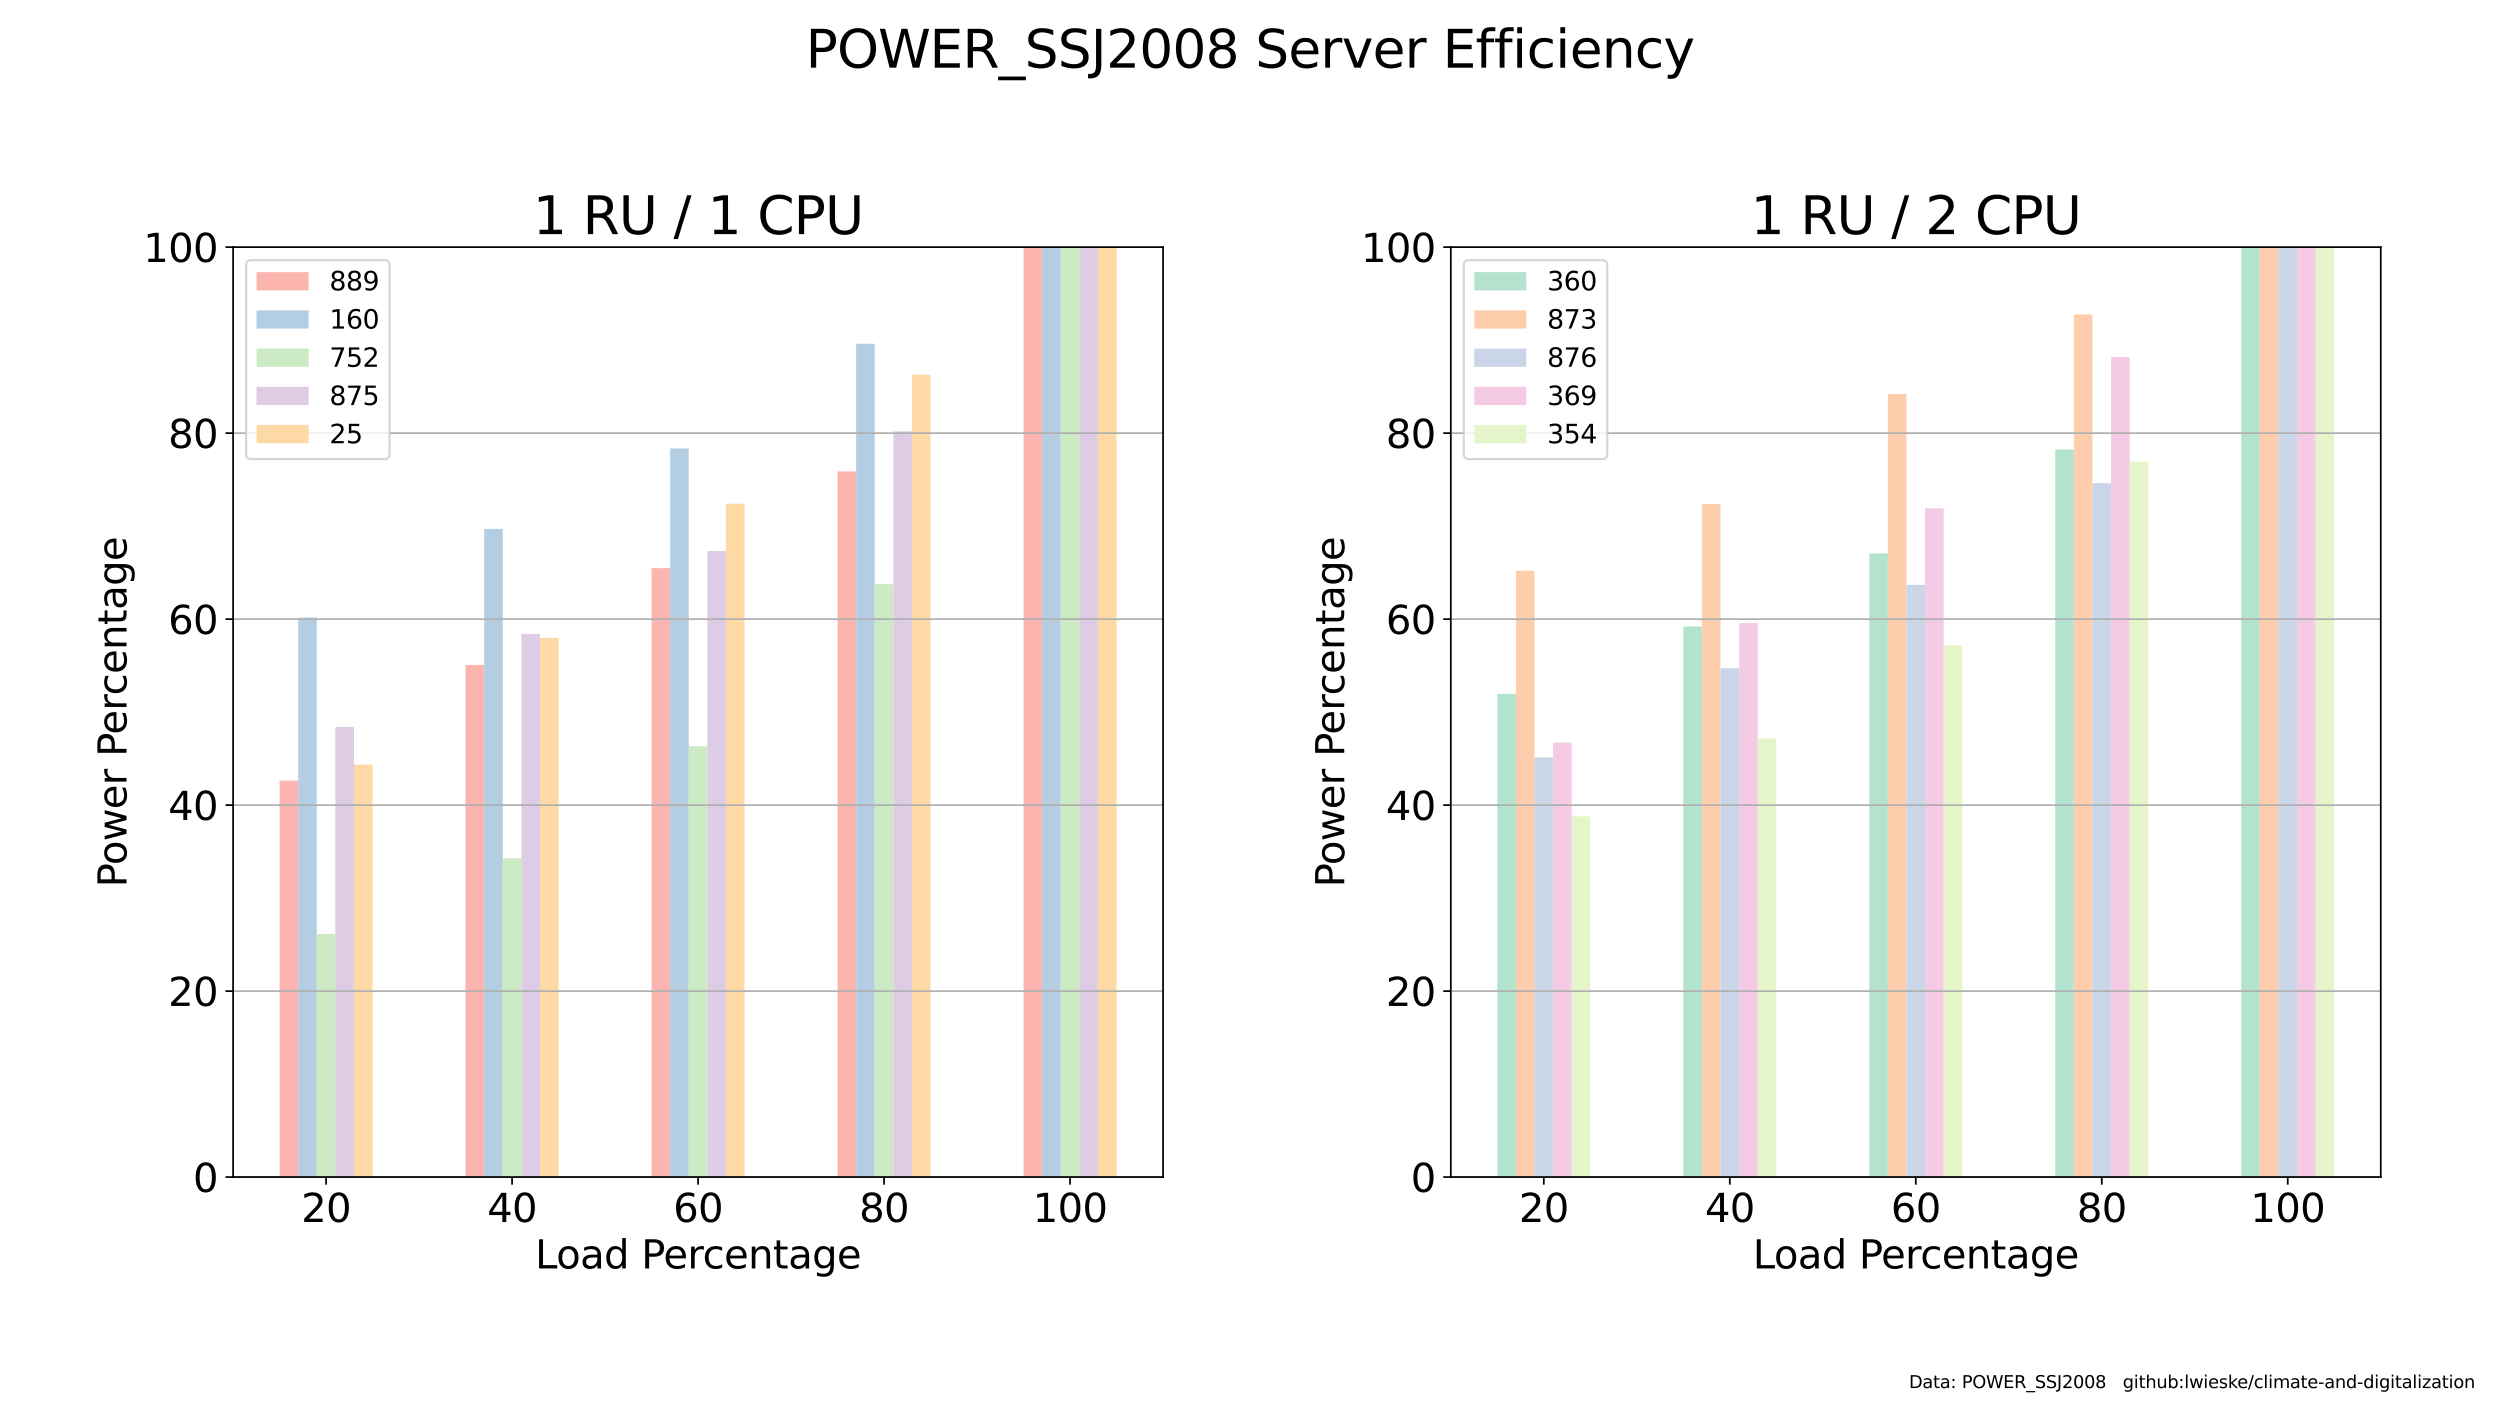 <?xml version="1.0" encoding="utf-8" standalone="no"?>
<!DOCTYPE svg PUBLIC "-//W3C//DTD SVG 1.1//EN"
  "http://www.w3.org/Graphics/SVG/1.1/DTD/svg11.dtd">
<svg xmlns:xlink="http://www.w3.org/1999/xlink" width="1152pt" height="648pt" viewBox="0 0 1152 648" xmlns="http://www.w3.org/2000/svg" version="1.1">
 <defs>
  <style type="text/css">*{stroke-linejoin: round; stroke-linecap: butt}</style>
 </defs>
 <g id="figure_1">
  <g id="patch_1">
   <path d="M 0 648 
L 1152 648 
L 1152 0 
L 0 0 
z
" style="fill: #ffffff"/>
  </g>
  <g id="axes_1">
   <g id="patch_2">
    <path d="M 107.41 542.407 
L 535.931 542.407 
L 535.931 113.886 
L 107.41 113.886 
z
" style="fill: #ffffff"/>
   </g>
   <g id="patch_3">
    <path d="M 128.836 542.407 
L 137.406 542.407 
L 137.406 359.687 
L 128.836 359.687 
z
" clip-path="url(#p9a3fba44d5)" style="fill: #fbb4ae"/>
   </g>
   <g id="patch_4">
    <path d="M 214.54 542.407 
L 223.111 542.407 
L 223.111 306.394 
L 214.54 306.394 
z
" clip-path="url(#p9a3fba44d5)" style="fill: #fbb4ae"/>
   </g>
   <g id="patch_5">
    <path d="M 300.244 542.407 
L 308.815 542.407 
L 308.815 261.802 
L 300.244 261.802 
z
" clip-path="url(#p9a3fba44d5)" style="fill: #fbb4ae"/>
   </g>
   <g id="patch_6">
    <path d="M 385.948 542.407 
L 394.519 542.407 
L 394.519 217.21 
L 385.948 217.21 
z
" clip-path="url(#p9a3fba44d5)" style="fill: #fbb4ae"/>
   </g>
   <g id="patch_7">
    <path d="M 471.653 542.407 
L 480.223 542.407 
L 480.223 113.886 
L 471.653 113.886 
z
" clip-path="url(#p9a3fba44d5)" style="fill: #fbb4ae"/>
   </g>
   <g id="patch_8">
    <path d="M 137.406 542.407 
L 145.977 542.407 
L 145.977 284.552 
L 137.406 284.552 
z
" clip-path="url(#p9a3fba44d5)" style="fill: #b3cde3"/>
   </g>
   <g id="patch_9">
    <path d="M 223.111 542.407 
L 231.681 542.407 
L 231.681 243.741 
L 223.111 243.741 
z
" clip-path="url(#p9a3fba44d5)" style="fill: #b3cde3"/>
   </g>
   <g id="patch_10">
    <path d="M 308.815 542.407 
L 317.385 542.407 
L 317.385 206.639 
L 308.815 206.639 
z
" clip-path="url(#p9a3fba44d5)" style="fill: #b3cde3"/>
   </g>
   <g id="patch_11">
    <path d="M 394.519 542.407 
L 403.089 542.407 
L 403.089 158.408 
L 394.519 158.408 
z
" clip-path="url(#p9a3fba44d5)" style="fill: #b3cde3"/>
   </g>
   <g id="patch_12">
    <path d="M 480.223 542.407 
L 488.793 542.407 
L 488.793 113.886 
L 480.223 113.886 
z
" clip-path="url(#p9a3fba44d5)" style="fill: #b3cde3"/>
   </g>
   <g id="patch_13">
    <path d="M 145.977 542.407 
L 154.547 542.407 
L 154.547 430.362 
L 145.977 430.362 
z
" clip-path="url(#p9a3fba44d5)" style="fill: #ccebc5"/>
   </g>
   <g id="patch_14">
    <path d="M 231.681 542.407 
L 240.251 542.407 
L 240.251 395.471 
L 231.681 395.471 
z
" clip-path="url(#p9a3fba44d5)" style="fill: #ccebc5"/>
   </g>
   <g id="patch_15">
    <path d="M 317.385 542.407 
L 325.955 542.407 
L 325.955 343.872 
L 317.385 343.872 
z
" clip-path="url(#p9a3fba44d5)" style="fill: #ccebc5"/>
   </g>
   <g id="patch_16">
    <path d="M 403.089 542.407 
L 411.66 542.407 
L 411.66 269.176 
L 403.089 269.176 
z
" clip-path="url(#p9a3fba44d5)" style="fill: #ccebc5"/>
   </g>
   <g id="patch_17">
    <path d="M 488.793 542.407 
L 497.364 542.407 
L 497.364 113.886 
L 488.793 113.886 
z
" clip-path="url(#p9a3fba44d5)" style="fill: #ccebc5"/>
   </g>
   <g id="patch_18">
    <path d="M 154.547 542.407 
L 163.118 542.407 
L 163.118 334.935 
L 154.547 334.935 
z
" clip-path="url(#p9a3fba44d5)" style="fill: #decbe4"/>
   </g>
   <g id="patch_19">
    <path d="M 240.251 542.407 
L 248.822 542.407 
L 248.822 292.083 
L 240.251 292.083 
z
" clip-path="url(#p9a3fba44d5)" style="fill: #decbe4"/>
   </g>
   <g id="patch_20">
    <path d="M 325.955 542.407 
L 334.526 542.407 
L 334.526 253.898 
L 325.955 253.898 
z
" clip-path="url(#p9a3fba44d5)" style="fill: #decbe4"/>
   </g>
   <g id="patch_21">
    <path d="M 411.66 542.407 
L 420.23 542.407 
L 420.23 198.742 
L 411.66 198.742 
z
" clip-path="url(#p9a3fba44d5)" style="fill: #decbe4"/>
   </g>
   <g id="patch_22">
    <path d="M 497.364 542.407 
L 505.934 542.407 
L 505.934 113.886 
L 497.364 113.886 
z
" clip-path="url(#p9a3fba44d5)" style="fill: #decbe4"/>
   </g>
   <g id="patch_23">
    <path d="M 163.118 542.407 
L 171.688 542.407 
L 171.688 352.337 
L 163.118 352.337 
z
" clip-path="url(#p9a3fba44d5)" style="fill: #fed9a6"/>
   </g>
   <g id="patch_24">
    <path d="M 248.822 542.407 
L 257.392 542.407 
L 257.392 293.934 
L 248.822 293.934 
z
" clip-path="url(#p9a3fba44d5)" style="fill: #fed9a6"/>
   </g>
   <g id="patch_25">
    <path d="M 334.526 542.407 
L 343.096 542.407 
L 343.096 232.075 
L 334.526 232.075 
z
" clip-path="url(#p9a3fba44d5)" style="fill: #fed9a6"/>
   </g>
   <g id="patch_26">
    <path d="M 420.23 542.407 
L 428.8 542.407 
L 428.8 172.635 
L 420.23 172.635 
z
" clip-path="url(#p9a3fba44d5)" style="fill: #fed9a6"/>
   </g>
   <g id="patch_27">
    <path d="M 505.934 542.407 
L 514.505 542.407 
L 514.505 113.886 
L 505.934 113.886 
z
" clip-path="url(#p9a3fba44d5)" style="fill: #fed9a6"/>
   </g>
   <g id="matplotlib.axis_1">
    <g id="xtick_1">
     <g id="line2d_1">
      <defs>
       <path id="me2c2a03ff7" d="M 0 0 
L 0 3.5 
" style="stroke: #000000; stroke-width: 0.8"/>
      </defs>
      <g>
       <use xlink:href="#me2c2a03ff7" x="150.262" y="542.407" style="stroke: #000000; stroke-width: 0.8"/>
      </g>
     </g>
     <g id="text_1">
      <!-- 20 -->
      <g transform="translate(138.81 563.084) scale(0.18 -0.18)">
       <defs>
        <path id="DejaVuSans-32" d="M 1228 531 
L 3431 531 
L 3431 0 
L 469 0 
L 469 531 
Q 828 903 1448 1529 
Q 2069 2156 2228 2338 
Q 2531 2678 2651 2914 
Q 2772 3150 2772 3378 
Q 2772 3750 2511 3984 
Q 2250 4219 1831 4219 
Q 1534 4219 1204 4116 
Q 875 4013 500 3803 
L 500 4441 
Q 881 4594 1212 4672 
Q 1544 4750 1819 4750 
Q 2544 4750 2975 4387 
Q 3406 4025 3406 3419 
Q 3406 3131 3298 2873 
Q 3191 2616 2906 2266 
Q 2828 2175 2409 1742 
Q 1991 1309 1228 531 
z
" transform="scale(0.016)"/>
        <path id="DejaVuSans-30" d="M 2034 4250 
Q 1547 4250 1301 3770 
Q 1056 3291 1056 2328 
Q 1056 1369 1301 889 
Q 1547 409 2034 409 
Q 2525 409 2770 889 
Q 3016 1369 3016 2328 
Q 3016 3291 2770 3770 
Q 2525 4250 2034 4250 
z
M 2034 4750 
Q 2819 4750 3233 4129 
Q 3647 3509 3647 2328 
Q 3647 1150 3233 529 
Q 2819 -91 2034 -91 
Q 1250 -91 836 529 
Q 422 1150 422 2328 
Q 422 3509 836 4129 
Q 1250 4750 2034 4750 
z
" transform="scale(0.016)"/>
       </defs>
       <use xlink:href="#DejaVuSans-32"/>
       <use xlink:href="#DejaVuSans-30" x="63.623"/>
      </g>
     </g>
    </g>
    <g id="xtick_2">
     <g id="line2d_2">
      <g>
       <use xlink:href="#me2c2a03ff7" x="235.966" y="542.407" style="stroke: #000000; stroke-width: 0.8"/>
      </g>
     </g>
     <g id="text_2">
      <!-- 40 -->
      <g transform="translate(224.514 563.084) scale(0.18 -0.18)">
       <defs>
        <path id="DejaVuSans-34" d="M 2419 4116 
L 825 1625 
L 2419 1625 
L 2419 4116 
z
M 2253 4666 
L 3047 4666 
L 3047 1625 
L 3713 1625 
L 3713 1100 
L 3047 1100 
L 3047 0 
L 2419 0 
L 2419 1100 
L 313 1100 
L 313 1709 
L 2253 4666 
z
" transform="scale(0.016)"/>
       </defs>
       <use xlink:href="#DejaVuSans-34"/>
       <use xlink:href="#DejaVuSans-30" x="63.623"/>
      </g>
     </g>
    </g>
    <g id="xtick_3">
     <g id="line2d_3">
      <g>
       <use xlink:href="#me2c2a03ff7" x="321.67" y="542.407" style="stroke: #000000; stroke-width: 0.8"/>
      </g>
     </g>
     <g id="text_3">
      <!-- 60 -->
      <g transform="translate(310.218 563.084) scale(0.18 -0.18)">
       <defs>
        <path id="DejaVuSans-36" d="M 2113 2584 
Q 1688 2584 1439 2293 
Q 1191 2003 1191 1497 
Q 1191 994 1439 701 
Q 1688 409 2113 409 
Q 2538 409 2786 701 
Q 3034 994 3034 1497 
Q 3034 2003 2786 2293 
Q 2538 2584 2113 2584 
z
M 3366 4563 
L 3366 3988 
Q 3128 4100 2886 4159 
Q 2644 4219 2406 4219 
Q 1781 4219 1451 3797 
Q 1122 3375 1075 2522 
Q 1259 2794 1537 2939 
Q 1816 3084 2150 3084 
Q 2853 3084 3261 2657 
Q 3669 2231 3669 1497 
Q 3669 778 3244 343 
Q 2819 -91 2113 -91 
Q 1303 -91 875 529 
Q 447 1150 447 2328 
Q 447 3434 972 4092 
Q 1497 4750 2381 4750 
Q 2619 4750 2861 4703 
Q 3103 4656 3366 4563 
z
" transform="scale(0.016)"/>
       </defs>
       <use xlink:href="#DejaVuSans-36"/>
       <use xlink:href="#DejaVuSans-30" x="63.623"/>
      </g>
     </g>
    </g>
    <g id="xtick_4">
     <g id="line2d_4">
      <g>
       <use xlink:href="#me2c2a03ff7" x="407.374" y="542.407" style="stroke: #000000; stroke-width: 0.8"/>
      </g>
     </g>
     <g id="text_4">
      <!-- 80 -->
      <g transform="translate(395.922 563.084) scale(0.18 -0.18)">
       <defs>
        <path id="DejaVuSans-38" d="M 2034 2216 
Q 1584 2216 1326 1975 
Q 1069 1734 1069 1313 
Q 1069 891 1326 650 
Q 1584 409 2034 409 
Q 2484 409 2743 651 
Q 3003 894 3003 1313 
Q 3003 1734 2745 1975 
Q 2488 2216 2034 2216 
z
M 1403 2484 
Q 997 2584 770 2862 
Q 544 3141 544 3541 
Q 544 4100 942 4425 
Q 1341 4750 2034 4750 
Q 2731 4750 3128 4425 
Q 3525 4100 3525 3541 
Q 3525 3141 3298 2862 
Q 3072 2584 2669 2484 
Q 3125 2378 3379 2068 
Q 3634 1759 3634 1313 
Q 3634 634 3220 271 
Q 2806 -91 2034 -91 
Q 1263 -91 848 271 
Q 434 634 434 1313 
Q 434 1759 690 2068 
Q 947 2378 1403 2484 
z
M 1172 3481 
Q 1172 3119 1398 2916 
Q 1625 2713 2034 2713 
Q 2441 2713 2670 2916 
Q 2900 3119 2900 3481 
Q 2900 3844 2670 4047 
Q 2441 4250 2034 4250 
Q 1625 4250 1398 4047 
Q 1172 3844 1172 3481 
z
" transform="scale(0.016)"/>
       </defs>
       <use xlink:href="#DejaVuSans-38"/>
       <use xlink:href="#DejaVuSans-30" x="63.623"/>
      </g>
     </g>
    </g>
    <g id="xtick_5">
     <g id="line2d_5">
      <g>
       <use xlink:href="#me2c2a03ff7" x="493.079" y="542.407" style="stroke: #000000; stroke-width: 0.8"/>
      </g>
     </g>
     <g id="text_5">
      <!-- 100 -->
      <g transform="translate(475.9 563.084) scale(0.18 -0.18)">
       <defs>
        <path id="DejaVuSans-31" d="M 794 531 
L 1825 531 
L 1825 4091 
L 703 3866 
L 703 4441 
L 1819 4666 
L 2450 4666 
L 2450 531 
L 3481 531 
L 3481 0 
L 794 0 
L 794 531 
z
" transform="scale(0.016)"/>
       </defs>
       <use xlink:href="#DejaVuSans-31"/>
       <use xlink:href="#DejaVuSans-30" x="63.623"/>
       <use xlink:href="#DejaVuSans-30" x="127.246"/>
      </g>
     </g>
    </g>
    <g id="text_6">
     <!-- Load Percentage -->
     <g transform="translate(246.596 584.504) scale(0.18 -0.18)">
      <defs>
       <path id="DejaVuSans-4c" d="M 628 4666 
L 1259 4666 
L 1259 531 
L 3531 531 
L 3531 0 
L 628 0 
L 628 4666 
z
" transform="scale(0.016)"/>
       <path id="DejaVuSans-6f" d="M 1959 3097 
Q 1497 3097 1228 2736 
Q 959 2375 959 1747 
Q 959 1119 1226 758 
Q 1494 397 1959 397 
Q 2419 397 2687 759 
Q 2956 1122 2956 1747 
Q 2956 2369 2687 2733 
Q 2419 3097 1959 3097 
z
M 1959 3584 
Q 2709 3584 3137 3096 
Q 3566 2609 3566 1747 
Q 3566 888 3137 398 
Q 2709 -91 1959 -91 
Q 1206 -91 779 398 
Q 353 888 353 1747 
Q 353 2609 779 3096 
Q 1206 3584 1959 3584 
z
" transform="scale(0.016)"/>
       <path id="DejaVuSans-61" d="M 2194 1759 
Q 1497 1759 1228 1600 
Q 959 1441 959 1056 
Q 959 750 1161 570 
Q 1363 391 1709 391 
Q 2188 391 2477 730 
Q 2766 1069 2766 1631 
L 2766 1759 
L 2194 1759 
z
M 3341 1997 
L 3341 0 
L 2766 0 
L 2766 531 
Q 2569 213 2275 61 
Q 1981 -91 1556 -91 
Q 1019 -91 701 211 
Q 384 513 384 1019 
Q 384 1609 779 1909 
Q 1175 2209 1959 2209 
L 2766 2209 
L 2766 2266 
Q 2766 2663 2505 2880 
Q 2244 3097 1772 3097 
Q 1472 3097 1187 3025 
Q 903 2953 641 2809 
L 641 3341 
Q 956 3463 1253 3523 
Q 1550 3584 1831 3584 
Q 2591 3584 2966 3190 
Q 3341 2797 3341 1997 
z
" transform="scale(0.016)"/>
       <path id="DejaVuSans-64" d="M 2906 2969 
L 2906 4863 
L 3481 4863 
L 3481 0 
L 2906 0 
L 2906 525 
Q 2725 213 2448 61 
Q 2172 -91 1784 -91 
Q 1150 -91 751 415 
Q 353 922 353 1747 
Q 353 2572 751 3078 
Q 1150 3584 1784 3584 
Q 2172 3584 2448 3432 
Q 2725 3281 2906 2969 
z
M 947 1747 
Q 947 1113 1208 752 
Q 1469 391 1925 391 
Q 2381 391 2643 752 
Q 2906 1113 2906 1747 
Q 2906 2381 2643 2742 
Q 2381 3103 1925 3103 
Q 1469 3103 1208 2742 
Q 947 2381 947 1747 
z
" transform="scale(0.016)"/>
       <path id="DejaVuSans-20" transform="scale(0.016)"/>
       <path id="DejaVuSans-50" d="M 1259 4147 
L 1259 2394 
L 2053 2394 
Q 2494 2394 2734 2622 
Q 2975 2850 2975 3272 
Q 2975 3691 2734 3919 
Q 2494 4147 2053 4147 
L 1259 4147 
z
M 628 4666 
L 2053 4666 
Q 2838 4666 3239 4311 
Q 3641 3956 3641 3272 
Q 3641 2581 3239 2228 
Q 2838 1875 2053 1875 
L 1259 1875 
L 1259 0 
L 628 0 
L 628 4666 
z
" transform="scale(0.016)"/>
       <path id="DejaVuSans-65" d="M 3597 1894 
L 3597 1613 
L 953 1613 
Q 991 1019 1311 708 
Q 1631 397 2203 397 
Q 2534 397 2845 478 
Q 3156 559 3463 722 
L 3463 178 
Q 3153 47 2828 -22 
Q 2503 -91 2169 -91 
Q 1331 -91 842 396 
Q 353 884 353 1716 
Q 353 2575 817 3079 
Q 1281 3584 2069 3584 
Q 2775 3584 3186 3129 
Q 3597 2675 3597 1894 
z
M 3022 2063 
Q 3016 2534 2758 2815 
Q 2500 3097 2075 3097 
Q 1594 3097 1305 2825 
Q 1016 2553 972 2059 
L 3022 2063 
z
" transform="scale(0.016)"/>
       <path id="DejaVuSans-72" d="M 2631 2963 
Q 2534 3019 2420 3045 
Q 2306 3072 2169 3072 
Q 1681 3072 1420 2755 
Q 1159 2438 1159 1844 
L 1159 0 
L 581 0 
L 581 3500 
L 1159 3500 
L 1159 2956 
Q 1341 3275 1631 3429 
Q 1922 3584 2338 3584 
Q 2397 3584 2469 3576 
Q 2541 3569 2628 3553 
L 2631 2963 
z
" transform="scale(0.016)"/>
       <path id="DejaVuSans-63" d="M 3122 3366 
L 3122 2828 
Q 2878 2963 2633 3030 
Q 2388 3097 2138 3097 
Q 1578 3097 1268 2742 
Q 959 2388 959 1747 
Q 959 1106 1268 751 
Q 1578 397 2138 397 
Q 2388 397 2633 464 
Q 2878 531 3122 666 
L 3122 134 
Q 2881 22 2623 -34 
Q 2366 -91 2075 -91 
Q 1284 -91 818 406 
Q 353 903 353 1747 
Q 353 2603 823 3093 
Q 1294 3584 2113 3584 
Q 2378 3584 2631 3529 
Q 2884 3475 3122 3366 
z
" transform="scale(0.016)"/>
       <path id="DejaVuSans-6e" d="M 3513 2113 
L 3513 0 
L 2938 0 
L 2938 2094 
Q 2938 2591 2744 2837 
Q 2550 3084 2163 3084 
Q 1697 3084 1428 2787 
Q 1159 2491 1159 1978 
L 1159 0 
L 581 0 
L 581 3500 
L 1159 3500 
L 1159 2956 
Q 1366 3272 1645 3428 
Q 1925 3584 2291 3584 
Q 2894 3584 3203 3211 
Q 3513 2838 3513 2113 
z
" transform="scale(0.016)"/>
       <path id="DejaVuSans-74" d="M 1172 4494 
L 1172 3500 
L 2356 3500 
L 2356 3053 
L 1172 3053 
L 1172 1153 
Q 1172 725 1289 603 
Q 1406 481 1766 481 
L 2356 481 
L 2356 0 
L 1766 0 
Q 1100 0 847 248 
Q 594 497 594 1153 
L 594 3053 
L 172 3053 
L 172 3500 
L 594 3500 
L 594 4494 
L 1172 4494 
z
" transform="scale(0.016)"/>
       <path id="DejaVuSans-67" d="M 2906 1791 
Q 2906 2416 2648 2759 
Q 2391 3103 1925 3103 
Q 1463 3103 1205 2759 
Q 947 2416 947 1791 
Q 947 1169 1205 825 
Q 1463 481 1925 481 
Q 2391 481 2648 825 
Q 2906 1169 2906 1791 
z
M 3481 434 
Q 3481 -459 3084 -895 
Q 2688 -1331 1869 -1331 
Q 1566 -1331 1297 -1286 
Q 1028 -1241 775 -1147 
L 775 -588 
Q 1028 -725 1275 -790 
Q 1522 -856 1778 -856 
Q 2344 -856 2625 -561 
Q 2906 -266 2906 331 
L 2906 616 
Q 2728 306 2450 153 
Q 2172 0 1784 0 
Q 1141 0 747 490 
Q 353 981 353 1791 
Q 353 2603 747 3093 
Q 1141 3584 1784 3584 
Q 2172 3584 2450 3431 
Q 2728 3278 2906 2969 
L 2906 3500 
L 3481 3500 
L 3481 434 
z
" transform="scale(0.016)"/>
      </defs>
      <use xlink:href="#DejaVuSans-4c"/>
      <use xlink:href="#DejaVuSans-6f" x="53.963"/>
      <use xlink:href="#DejaVuSans-61" x="115.145"/>
      <use xlink:href="#DejaVuSans-64" x="176.424"/>
      <use xlink:href="#DejaVuSans-20" x="239.9"/>
      <use xlink:href="#DejaVuSans-50" x="271.688"/>
      <use xlink:href="#DejaVuSans-65" x="328.365"/>
      <use xlink:href="#DejaVuSans-72" x="389.889"/>
      <use xlink:href="#DejaVuSans-63" x="428.752"/>
      <use xlink:href="#DejaVuSans-65" x="483.732"/>
      <use xlink:href="#DejaVuSans-6e" x="545.256"/>
      <use xlink:href="#DejaVuSans-74" x="608.635"/>
      <use xlink:href="#DejaVuSans-61" x="647.844"/>
      <use xlink:href="#DejaVuSans-67" x="709.123"/>
      <use xlink:href="#DejaVuSans-65" x="772.6"/>
     </g>
     <!--  -->
     <g transform="translate(321.67 604.66) scale(0.18 -0.18)"/>
     <!--  -->
     <g transform="translate(321.67 624.817) scale(0.18 -0.18)"/>
    </g>
   </g>
   <g id="matplotlib.axis_2">
    <g id="ytick_1">
     <g id="line2d_6">
      <path d="M 107.41 542.407 
L 535.931 542.407 
" clip-path="url(#p9a3fba44d5)" style="fill: none; stroke: #b0b0b0; stroke-width: 0.8; stroke-linecap: square"/>
     </g>
     <g id="line2d_7">
      <defs>
       <path id="m81359c200f" d="M 0 0 
L -3.5 0 
" style="stroke: #000000; stroke-width: 0.8"/>
      </defs>
      <g>
       <use xlink:href="#m81359c200f" x="107.41" y="542.407" style="stroke: #000000; stroke-width: 0.8"/>
      </g>
     </g>
     <g id="text_7">
      <!-- 0 -->
      <g transform="translate(88.957 549.245) scale(0.18 -0.18)">
       <use xlink:href="#DejaVuSans-30"/>
      </g>
     </g>
    </g>
    <g id="ytick_2">
     <g id="line2d_8">
      <path d="M 107.41 456.702 
L 535.931 456.702 
" clip-path="url(#p9a3fba44d5)" style="fill: none; stroke: #b0b0b0; stroke-width: 0.8; stroke-linecap: square"/>
     </g>
     <g id="line2d_9">
      <g>
       <use xlink:href="#m81359c200f" x="107.41" y="456.702" style="stroke: #000000; stroke-width: 0.8"/>
      </g>
     </g>
     <g id="text_8">
      <!-- 20 -->
      <g transform="translate(77.505 463.541) scale(0.18 -0.18)">
       <use xlink:href="#DejaVuSans-32"/>
       <use xlink:href="#DejaVuSans-30" x="63.623"/>
      </g>
     </g>
    </g>
    <g id="ytick_3">
     <g id="line2d_10">
      <path d="M 107.41 370.998 
L 535.931 370.998 
" clip-path="url(#p9a3fba44d5)" style="fill: none; stroke: #b0b0b0; stroke-width: 0.8; stroke-linecap: square"/>
     </g>
     <g id="line2d_11">
      <g>
       <use xlink:href="#m81359c200f" x="107.41" y="370.998" style="stroke: #000000; stroke-width: 0.8"/>
      </g>
     </g>
     <g id="text_9">
      <!-- 40 -->
      <g transform="translate(77.505 377.837) scale(0.18 -0.18)">
       <use xlink:href="#DejaVuSans-34"/>
       <use xlink:href="#DejaVuSans-30" x="63.623"/>
      </g>
     </g>
    </g>
    <g id="ytick_4">
     <g id="line2d_12">
      <path d="M 107.41 285.294 
L 535.931 285.294 
" clip-path="url(#p9a3fba44d5)" style="fill: none; stroke: #b0b0b0; stroke-width: 0.8; stroke-linecap: square"/>
     </g>
     <g id="line2d_13">
      <g>
       <use xlink:href="#m81359c200f" x="107.41" y="285.294" style="stroke: #000000; stroke-width: 0.8"/>
      </g>
     </g>
     <g id="text_10">
      <!-- 60 -->
      <g transform="translate(77.505 292.133) scale(0.18 -0.18)">
       <use xlink:href="#DejaVuSans-36"/>
       <use xlink:href="#DejaVuSans-30" x="63.623"/>
      </g>
     </g>
    </g>
    <g id="ytick_5">
     <g id="line2d_14">
      <path d="M 107.41 199.59 
L 535.931 199.59 
" clip-path="url(#p9a3fba44d5)" style="fill: none; stroke: #b0b0b0; stroke-width: 0.8; stroke-linecap: square"/>
     </g>
     <g id="line2d_15">
      <g>
       <use xlink:href="#m81359c200f" x="107.41" y="199.59" style="stroke: #000000; stroke-width: 0.8"/>
      </g>
     </g>
     <g id="text_11">
      <!-- 80 -->
      <g transform="translate(77.505 206.429) scale(0.18 -0.18)">
       <use xlink:href="#DejaVuSans-38"/>
       <use xlink:href="#DejaVuSans-30" x="63.623"/>
      </g>
     </g>
    </g>
    <g id="ytick_6">
     <g id="line2d_16">
      <path d="M 107.41 113.886 
L 535.931 113.886 
" clip-path="url(#p9a3fba44d5)" style="fill: none; stroke: #b0b0b0; stroke-width: 0.8; stroke-linecap: square"/>
     </g>
     <g id="line2d_17">
      <g>
       <use xlink:href="#m81359c200f" x="107.41" y="113.886" style="stroke: #000000; stroke-width: 0.8"/>
      </g>
     </g>
     <g id="text_12">
      <!-- 100 -->
      <g transform="translate(66.052 120.725) scale(0.18 -0.18)">
       <use xlink:href="#DejaVuSans-31"/>
       <use xlink:href="#DejaVuSans-30" x="63.623"/>
       <use xlink:href="#DejaVuSans-30" x="127.246"/>
      </g>
     </g>
    </g>
    <g id="text_13">
     <!-- Power Percentage -->
     <g transform="translate(58.309 408.833) rotate(-90) scale(0.18 -0.18)">
      <defs>
       <path id="DejaVuSans-77" d="M 269 3500 
L 844 3500 
L 1563 769 
L 2278 3500 
L 2956 3500 
L 3675 769 
L 4391 3500 
L 4966 3500 
L 4050 0 
L 3372 0 
L 2619 2869 
L 1863 0 
L 1184 0 
L 269 3500 
z
" transform="scale(0.016)"/>
      </defs>
      <use xlink:href="#DejaVuSans-50"/>
      <use xlink:href="#DejaVuSans-6f" x="56.678"/>
      <use xlink:href="#DejaVuSans-77" x="117.859"/>
      <use xlink:href="#DejaVuSans-65" x="199.646"/>
      <use xlink:href="#DejaVuSans-72" x="261.17"/>
      <use xlink:href="#DejaVuSans-20" x="302.283"/>
      <use xlink:href="#DejaVuSans-50" x="334.07"/>
      <use xlink:href="#DejaVuSans-65" x="390.748"/>
      <use xlink:href="#DejaVuSans-72" x="452.271"/>
      <use xlink:href="#DejaVuSans-63" x="491.135"/>
      <use xlink:href="#DejaVuSans-65" x="546.115"/>
      <use xlink:href="#DejaVuSans-6e" x="607.639"/>
      <use xlink:href="#DejaVuSans-74" x="671.018"/>
      <use xlink:href="#DejaVuSans-61" x="710.227"/>
      <use xlink:href="#DejaVuSans-67" x="771.506"/>
      <use xlink:href="#DejaVuSans-65" x="834.982"/>
     </g>
    </g>
   </g>
   <g id="patch_28">
    <path d="M 107.41 542.407 
L 107.41 113.886 
" style="fill: none; stroke: #000000; stroke-width: 0.8; stroke-linejoin: miter; stroke-linecap: square"/>
   </g>
   <g id="patch_29">
    <path d="M 535.931 542.407 
L 535.931 113.886 
" style="fill: none; stroke: #000000; stroke-width: 0.8; stroke-linejoin: miter; stroke-linecap: square"/>
   </g>
   <g id="patch_30">
    <path d="M 107.41 542.407 
L 535.931 542.407 
" style="fill: none; stroke: #000000; stroke-width: 0.8; stroke-linejoin: miter; stroke-linecap: square"/>
   </g>
   <g id="patch_31">
    <path d="M 107.41 113.886 
L 535.931 113.886 
" style="fill: none; stroke: #000000; stroke-width: 0.8; stroke-linejoin: miter; stroke-linecap: square"/>
   </g>
   <g id="text_14">
    <!--  -->
    <g transform="translate(321.67 81.011) scale(0.24 -0.24)"/>
    <!-- 1 RU / 1 CPU -->
    <g transform="translate(245.585 107.886) scale(0.24 -0.24)">
     <defs>
      <path id="DejaVuSans-52" d="M 2841 2188 
Q 3044 2119 3236 1894 
Q 3428 1669 3622 1275 
L 4263 0 
L 3584 0 
L 2988 1197 
Q 2756 1666 2539 1819 
Q 2322 1972 1947 1972 
L 1259 1972 
L 1259 0 
L 628 0 
L 628 4666 
L 2053 4666 
Q 2853 4666 3247 4331 
Q 3641 3997 3641 3322 
Q 3641 2881 3436 2590 
Q 3231 2300 2841 2188 
z
M 1259 4147 
L 1259 2491 
L 2053 2491 
Q 2509 2491 2742 2702 
Q 2975 2913 2975 3322 
Q 2975 3731 2742 3939 
Q 2509 4147 2053 4147 
L 1259 4147 
z
" transform="scale(0.016)"/>
      <path id="DejaVuSans-55" d="M 556 4666 
L 1191 4666 
L 1191 1831 
Q 1191 1081 1462 751 
Q 1734 422 2344 422 
Q 2950 422 3222 751 
Q 3494 1081 3494 1831 
L 3494 4666 
L 4128 4666 
L 4128 1753 
Q 4128 841 3676 375 
Q 3225 -91 2344 -91 
Q 1459 -91 1007 375 
Q 556 841 556 1753 
L 556 4666 
z
" transform="scale(0.016)"/>
      <path id="DejaVuSans-2f" d="M 1625 4666 
L 2156 4666 
L 531 -594 
L 0 -594 
L 1625 4666 
z
" transform="scale(0.016)"/>
      <path id="DejaVuSans-43" d="M 4122 4306 
L 4122 3641 
Q 3803 3938 3442 4084 
Q 3081 4231 2675 4231 
Q 1875 4231 1450 3742 
Q 1025 3253 1025 2328 
Q 1025 1406 1450 917 
Q 1875 428 2675 428 
Q 3081 428 3442 575 
Q 3803 722 4122 1019 
L 4122 359 
Q 3791 134 3420 21 
Q 3050 -91 2638 -91 
Q 1578 -91 968 557 
Q 359 1206 359 2328 
Q 359 3453 968 4101 
Q 1578 4750 2638 4750 
Q 3056 4750 3426 4639 
Q 3797 4528 4122 4306 
z
" transform="scale(0.016)"/>
     </defs>
     <use xlink:href="#DejaVuSans-31"/>
     <use xlink:href="#DejaVuSans-20" x="63.623"/>
     <use xlink:href="#DejaVuSans-52" x="95.41"/>
     <use xlink:href="#DejaVuSans-55" x="164.893"/>
     <use xlink:href="#DejaVuSans-20" x="238.086"/>
     <use xlink:href="#DejaVuSans-2f" x="269.873"/>
     <use xlink:href="#DejaVuSans-20" x="303.564"/>
     <use xlink:href="#DejaVuSans-31" x="335.352"/>
     <use xlink:href="#DejaVuSans-20" x="398.975"/>
     <use xlink:href="#DejaVuSans-43" x="430.762"/>
     <use xlink:href="#DejaVuSans-50" x="500.586"/>
     <use xlink:href="#DejaVuSans-55" x="560.889"/>
    </g>
   </g>
   <g id="legend_1">
    <g id="patch_32">
     <path d="M 115.81 211.555 
L 177.115 211.555 
Q 179.515 211.555 179.515 209.155 
L 179.515 122.286 
Q 179.515 119.886 177.115 119.886 
L 115.81 119.886 
Q 113.41 119.886 113.41 122.286 
L 113.41 209.155 
Q 113.41 211.555 115.81 211.555 
z
" style="fill: #ffffff; opacity: 0.8; stroke: #cccccc; stroke-linejoin: miter"/>
    </g>
    <g id="patch_33">
     <path d="M 118.21 133.804 
L 142.21 133.804 
L 142.21 125.404 
L 118.21 125.404 
z
" style="fill: #fbb4ae"/>
    </g>
    <g id="text_15">
     <!-- 889 -->
     <g transform="translate(151.81 133.804) scale(0.12 -0.12)">
      <defs>
       <path id="DejaVuSans-39" d="M 703 97 
L 703 672 
Q 941 559 1184 500 
Q 1428 441 1663 441 
Q 2288 441 2617 861 
Q 2947 1281 2994 2138 
Q 2813 1869 2534 1725 
Q 2256 1581 1919 1581 
Q 1219 1581 811 2004 
Q 403 2428 403 3163 
Q 403 3881 828 4315 
Q 1253 4750 1959 4750 
Q 2769 4750 3195 4129 
Q 3622 3509 3622 2328 
Q 3622 1225 3098 567 
Q 2575 -91 1691 -91 
Q 1453 -91 1209 -44 
Q 966 3 703 97 
z
M 1959 2075 
Q 2384 2075 2632 2365 
Q 2881 2656 2881 3163 
Q 2881 3666 2632 3958 
Q 2384 4250 1959 4250 
Q 1534 4250 1286 3958 
Q 1038 3666 1038 3163 
Q 1038 2656 1286 2365 
Q 1534 2075 1959 2075 
z
" transform="scale(0.016)"/>
      </defs>
      <use xlink:href="#DejaVuSans-38"/>
      <use xlink:href="#DejaVuSans-38" x="63.623"/>
      <use xlink:href="#DejaVuSans-39" x="127.246"/>
     </g>
    </g>
    <g id="patch_34">
     <path d="M 118.21 151.418 
L 142.21 151.418 
L 142.21 143.018 
L 118.21 143.018 
z
" style="fill: #b3cde3"/>
    </g>
    <g id="text_16">
     <!-- 160 -->
     <g transform="translate(151.81 151.418) scale(0.12 -0.12)">
      <use xlink:href="#DejaVuSans-31"/>
      <use xlink:href="#DejaVuSans-36" x="63.623"/>
      <use xlink:href="#DejaVuSans-30" x="127.246"/>
     </g>
    </g>
    <g id="patch_35">
     <path d="M 118.21 169.032 
L 142.21 169.032 
L 142.21 160.632 
L 118.21 160.632 
z
" style="fill: #ccebc5"/>
    </g>
    <g id="text_17">
     <!-- 752 -->
     <g transform="translate(151.81 169.032) scale(0.12 -0.12)">
      <defs>
       <path id="DejaVuSans-37" d="M 525 4666 
L 3525 4666 
L 3525 4397 
L 1831 0 
L 1172 0 
L 2766 4134 
L 525 4134 
L 525 4666 
z
" transform="scale(0.016)"/>
       <path id="DejaVuSans-35" d="M 691 4666 
L 3169 4666 
L 3169 4134 
L 1269 4134 
L 1269 2991 
Q 1406 3038 1543 3061 
Q 1681 3084 1819 3084 
Q 2600 3084 3056 2656 
Q 3513 2228 3513 1497 
Q 3513 744 3044 326 
Q 2575 -91 1722 -91 
Q 1428 -91 1123 -41 
Q 819 9 494 109 
L 494 744 
Q 775 591 1075 516 
Q 1375 441 1709 441 
Q 2250 441 2565 725 
Q 2881 1009 2881 1497 
Q 2881 1984 2565 2268 
Q 2250 2553 1709 2553 
Q 1456 2553 1204 2497 
Q 953 2441 691 2322 
L 691 4666 
z
" transform="scale(0.016)"/>
      </defs>
      <use xlink:href="#DejaVuSans-37"/>
      <use xlink:href="#DejaVuSans-35" x="63.623"/>
      <use xlink:href="#DejaVuSans-32" x="127.246"/>
     </g>
    </g>
    <g id="patch_36">
     <path d="M 118.21 186.645 
L 142.21 186.645 
L 142.21 178.245 
L 118.21 178.245 
z
" style="fill: #decbe4"/>
    </g>
    <g id="text_18">
     <!-- 875 -->
     <g transform="translate(151.81 186.645) scale(0.12 -0.12)">
      <use xlink:href="#DejaVuSans-38"/>
      <use xlink:href="#DejaVuSans-37" x="63.623"/>
      <use xlink:href="#DejaVuSans-35" x="127.246"/>
     </g>
    </g>
    <g id="patch_37">
     <path d="M 118.21 204.259 
L 142.21 204.259 
L 142.21 195.859 
L 118.21 195.859 
z
" style="fill: #fed9a6"/>
    </g>
    <g id="text_19">
     <!-- 25 -->
     <g transform="translate(151.81 204.259) scale(0.12 -0.12)">
      <use xlink:href="#DejaVuSans-32"/>
      <use xlink:href="#DejaVuSans-35" x="63.623"/>
     </g>
    </g>
   </g>
  </g>
  <g id="axes_2">
   <g id="patch_38">
    <path d="M 668.532 542.407 
L 1097.053 542.407 
L 1097.053 113.886 
L 668.532 113.886 
z
" style="fill: #ffffff"/>
   </g>
   <g id="patch_39">
    <path d="M 689.958 542.407 
L 698.529 542.407 
L 698.529 319.731 
L 689.958 319.731 
z
" clip-path="url(#pba2119aa91)" style="fill: #b3e2cd"/>
   </g>
   <g id="patch_40">
    <path d="M 775.663 542.407 
L 784.233 542.407 
L 784.233 288.66 
L 775.663 288.66 
z
" clip-path="url(#pba2119aa91)" style="fill: #b3e2cd"/>
   </g>
   <g id="patch_41">
    <path d="M 861.367 542.407 
L 869.937 542.407 
L 869.937 255 
L 861.367 255 
z
" clip-path="url(#pba2119aa91)" style="fill: #b3e2cd"/>
   </g>
   <g id="patch_42">
    <path d="M 947.071 542.407 
L 955.641 542.407 
L 955.641 207.099 
L 947.071 207.099 
z
" clip-path="url(#pba2119aa91)" style="fill: #b3e2cd"/>
   </g>
   <g id="patch_43">
    <path d="M 1032.775 542.407 
L 1041.345 542.407 
L 1041.345 113.886 
L 1032.775 113.886 
z
" clip-path="url(#pba2119aa91)" style="fill: #b3e2cd"/>
   </g>
   <g id="patch_44">
    <path d="M 698.529 542.407 
L 707.099 542.407 
L 707.099 263.022 
L 698.529 263.022 
z
" clip-path="url(#pba2119aa91)" style="fill: #fdcdac"/>
   </g>
   <g id="patch_45">
    <path d="M 784.233 542.407 
L 792.803 542.407 
L 792.803 232.293 
L 784.233 232.293 
z
" clip-path="url(#pba2119aa91)" style="fill: #fdcdac"/>
   </g>
   <g id="patch_46">
    <path d="M 869.937 542.407 
L 878.508 542.407 
L 878.508 181.547 
L 869.937 181.547 
z
" clip-path="url(#pba2119aa91)" style="fill: #fdcdac"/>
   </g>
   <g id="patch_47">
    <path d="M 955.641 542.407 
L 964.212 542.407 
L 964.212 144.897 
L 955.641 144.897 
z
" clip-path="url(#pba2119aa91)" style="fill: #fdcdac"/>
   </g>
   <g id="patch_48">
    <path d="M 1041.345 542.407 
L 1049.916 542.407 
L 1049.916 113.886 
L 1041.345 113.886 
z
" clip-path="url(#pba2119aa91)" style="fill: #fdcdac"/>
   </g>
   <g id="patch_49">
    <path d="M 707.099 542.407 
L 715.67 542.407 
L 715.67 349.039 
L 707.099 349.039 
z
" clip-path="url(#pba2119aa91)" style="fill: #cbd5e8"/>
   </g>
   <g id="patch_50">
    <path d="M 792.803 542.407 
L 801.374 542.407 
L 801.374 307.893 
L 792.803 307.893 
z
" clip-path="url(#pba2119aa91)" style="fill: #cbd5e8"/>
   </g>
   <g id="patch_51">
    <path d="M 878.508 542.407 
L 887.078 542.407 
L 887.078 269.518 
L 878.508 269.518 
z
" clip-path="url(#pba2119aa91)" style="fill: #cbd5e8"/>
   </g>
   <g id="patch_52">
    <path d="M 964.212 542.407 
L 972.782 542.407 
L 972.782 222.615 
L 964.212 222.615 
z
" clip-path="url(#pba2119aa91)" style="fill: #cbd5e8"/>
   </g>
   <g id="patch_53">
    <path d="M 1049.916 542.407 
L 1058.486 542.407 
L 1058.486 113.886 
L 1049.916 113.886 
z
" clip-path="url(#pba2119aa91)" style="fill: #cbd5e8"/>
   </g>
   <g id="patch_54">
    <path d="M 715.67 542.407 
L 724.24 542.407 
L 724.24 342.205 
L 715.67 342.205 
z
" clip-path="url(#pba2119aa91)" style="fill: #f4cae4"/>
   </g>
   <g id="patch_55">
    <path d="M 801.374 542.407 
L 809.944 542.407 
L 809.944 287.094 
L 801.374 287.094 
z
" clip-path="url(#pba2119aa91)" style="fill: #f4cae4"/>
   </g>
   <g id="patch_56">
    <path d="M 887.078 542.407 
L 895.648 542.407 
L 895.648 234.232 
L 887.078 234.232 
z
" clip-path="url(#pba2119aa91)" style="fill: #f4cae4"/>
   </g>
   <g id="patch_57">
    <path d="M 972.782 542.407 
L 981.352 542.407 
L 981.352 164.499 
L 972.782 164.499 
z
" clip-path="url(#pba2119aa91)" style="fill: #f4cae4"/>
   </g>
   <g id="patch_58">
    <path d="M 1058.486 542.407 
L 1067.057 542.407 
L 1067.057 113.886 
L 1058.486 113.886 
z
" clip-path="url(#pba2119aa91)" style="fill: #f4cae4"/>
   </g>
   <g id="patch_59">
    <path d="M 724.24 542.407 
L 732.811 542.407 
L 732.811 376.158 
L 724.24 376.158 
z
" clip-path="url(#pba2119aa91)" style="fill: #e6f5c9"/>
   </g>
   <g id="patch_60">
    <path d="M 809.944 542.407 
L 818.515 542.407 
L 818.515 340.328 
L 809.944 340.328 
z
" clip-path="url(#pba2119aa91)" style="fill: #e6f5c9"/>
   </g>
   <g id="patch_61">
    <path d="M 895.648 542.407 
L 904.219 542.407 
L 904.219 297.333 
L 895.648 297.333 
z
" clip-path="url(#pba2119aa91)" style="fill: #e6f5c9"/>
   </g>
   <g id="patch_62">
    <path d="M 981.352 542.407 
L 989.923 542.407 
L 989.923 212.775 
L 981.352 212.775 
z
" clip-path="url(#pba2119aa91)" style="fill: #e6f5c9"/>
   </g>
   <g id="patch_63">
    <path d="M 1067.057 542.407 
L 1075.627 542.407 
L 1075.627 113.886 
L 1067.057 113.886 
z
" clip-path="url(#pba2119aa91)" style="fill: #e6f5c9"/>
   </g>
   <g id="matplotlib.axis_3">
    <g id="xtick_6">
     <g id="line2d_18">
      <g>
       <use xlink:href="#me2c2a03ff7" x="711.384" y="542.407" style="stroke: #000000; stroke-width: 0.8"/>
      </g>
     </g>
     <g id="text_20">
      <!-- 20 -->
      <g transform="translate(699.932 563.084) scale(0.18 -0.18)">
       <use xlink:href="#DejaVuSans-32"/>
       <use xlink:href="#DejaVuSans-30" x="63.623"/>
      </g>
     </g>
    </g>
    <g id="xtick_7">
     <g id="line2d_19">
      <g>
       <use xlink:href="#me2c2a03ff7" x="797.089" y="542.407" style="stroke: #000000; stroke-width: 0.8"/>
      </g>
     </g>
     <g id="text_21">
      <!-- 40 -->
      <g transform="translate(785.636 563.084) scale(0.18 -0.18)">
       <use xlink:href="#DejaVuSans-34"/>
       <use xlink:href="#DejaVuSans-30" x="63.623"/>
      </g>
     </g>
    </g>
    <g id="xtick_8">
     <g id="line2d_20">
      <g>
       <use xlink:href="#me2c2a03ff7" x="882.793" y="542.407" style="stroke: #000000; stroke-width: 0.8"/>
      </g>
     </g>
     <g id="text_22">
      <!-- 60 -->
      <g transform="translate(871.34 563.084) scale(0.18 -0.18)">
       <use xlink:href="#DejaVuSans-36"/>
       <use xlink:href="#DejaVuSans-30" x="63.623"/>
      </g>
     </g>
    </g>
    <g id="xtick_9">
     <g id="line2d_21">
      <g>
       <use xlink:href="#me2c2a03ff7" x="968.497" y="542.407" style="stroke: #000000; stroke-width: 0.8"/>
      </g>
     </g>
     <g id="text_23">
      <!-- 80 -->
      <g transform="translate(957.044 563.084) scale(0.18 -0.18)">
       <use xlink:href="#DejaVuSans-38"/>
       <use xlink:href="#DejaVuSans-30" x="63.623"/>
      </g>
     </g>
    </g>
    <g id="xtick_10">
     <g id="line2d_22">
      <g>
       <use xlink:href="#me2c2a03ff7" x="1054.201" y="542.407" style="stroke: #000000; stroke-width: 0.8"/>
      </g>
     </g>
     <g id="text_24">
      <!-- 100 -->
      <g transform="translate(1037.022 563.084) scale(0.18 -0.18)">
       <use xlink:href="#DejaVuSans-31"/>
       <use xlink:href="#DejaVuSans-30" x="63.623"/>
       <use xlink:href="#DejaVuSans-30" x="127.246"/>
      </g>
     </g>
    </g>
    <g id="text_25">
     <!-- Load Percentage -->
     <g transform="translate(807.719 584.504) scale(0.18 -0.18)">
      <use xlink:href="#DejaVuSans-4c"/>
      <use xlink:href="#DejaVuSans-6f" x="53.963"/>
      <use xlink:href="#DejaVuSans-61" x="115.145"/>
      <use xlink:href="#DejaVuSans-64" x="176.424"/>
      <use xlink:href="#DejaVuSans-20" x="239.9"/>
      <use xlink:href="#DejaVuSans-50" x="271.688"/>
      <use xlink:href="#DejaVuSans-65" x="328.365"/>
      <use xlink:href="#DejaVuSans-72" x="389.889"/>
      <use xlink:href="#DejaVuSans-63" x="428.752"/>
      <use xlink:href="#DejaVuSans-65" x="483.732"/>
      <use xlink:href="#DejaVuSans-6e" x="545.256"/>
      <use xlink:href="#DejaVuSans-74" x="608.635"/>
      <use xlink:href="#DejaVuSans-61" x="647.844"/>
      <use xlink:href="#DejaVuSans-67" x="709.123"/>
      <use xlink:href="#DejaVuSans-65" x="772.6"/>
     </g>
     <!--  -->
     <g transform="translate(882.793 604.66) scale(0.18 -0.18)"/>
     <!--  -->
     <g transform="translate(882.793 624.817) scale(0.18 -0.18)"/>
    </g>
   </g>
   <g id="matplotlib.axis_4">
    <g id="ytick_7">
     <g id="line2d_23">
      <path d="M 668.532 542.407 
L 1097.053 542.407 
" clip-path="url(#pba2119aa91)" style="fill: none; stroke: #b0b0b0; stroke-width: 0.8; stroke-linecap: square"/>
     </g>
     <g id="line2d_24">
      <g>
       <use xlink:href="#m81359c200f" x="668.532" y="542.407" style="stroke: #000000; stroke-width: 0.8"/>
      </g>
     </g>
     <g id="text_26">
      <!-- 0 -->
      <g transform="translate(650.08 549.245) scale(0.18 -0.18)">
       <use xlink:href="#DejaVuSans-30"/>
      </g>
     </g>
    </g>
    <g id="ytick_8">
     <g id="line2d_25">
      <path d="M 668.532 456.702 
L 1097.053 456.702 
" clip-path="url(#pba2119aa91)" style="fill: none; stroke: #b0b0b0; stroke-width: 0.8; stroke-linecap: square"/>
     </g>
     <g id="line2d_26">
      <g>
       <use xlink:href="#m81359c200f" x="668.532" y="456.702" style="stroke: #000000; stroke-width: 0.8"/>
      </g>
     </g>
     <g id="text_27">
      <!-- 20 -->
      <g transform="translate(638.627 463.541) scale(0.18 -0.18)">
       <use xlink:href="#DejaVuSans-32"/>
       <use xlink:href="#DejaVuSans-30" x="63.623"/>
      </g>
     </g>
    </g>
    <g id="ytick_9">
     <g id="line2d_27">
      <path d="M 668.532 370.998 
L 1097.053 370.998 
" clip-path="url(#pba2119aa91)" style="fill: none; stroke: #b0b0b0; stroke-width: 0.8; stroke-linecap: square"/>
     </g>
     <g id="line2d_28">
      <g>
       <use xlink:href="#m81359c200f" x="668.532" y="370.998" style="stroke: #000000; stroke-width: 0.8"/>
      </g>
     </g>
     <g id="text_28">
      <!-- 40 -->
      <g transform="translate(638.627 377.837) scale(0.18 -0.18)">
       <use xlink:href="#DejaVuSans-34"/>
       <use xlink:href="#DejaVuSans-30" x="63.623"/>
      </g>
     </g>
    </g>
    <g id="ytick_10">
     <g id="line2d_29">
      <path d="M 668.532 285.294 
L 1097.053 285.294 
" clip-path="url(#pba2119aa91)" style="fill: none; stroke: #b0b0b0; stroke-width: 0.8; stroke-linecap: square"/>
     </g>
     <g id="line2d_30">
      <g>
       <use xlink:href="#m81359c200f" x="668.532" y="285.294" style="stroke: #000000; stroke-width: 0.8"/>
      </g>
     </g>
     <g id="text_29">
      <!-- 60 -->
      <g transform="translate(638.627 292.133) scale(0.18 -0.18)">
       <use xlink:href="#DejaVuSans-36"/>
       <use xlink:href="#DejaVuSans-30" x="63.623"/>
      </g>
     </g>
    </g>
    <g id="ytick_11">
     <g id="line2d_31">
      <path d="M 668.532 199.59 
L 1097.053 199.59 
" clip-path="url(#pba2119aa91)" style="fill: none; stroke: #b0b0b0; stroke-width: 0.8; stroke-linecap: square"/>
     </g>
     <g id="line2d_32">
      <g>
       <use xlink:href="#m81359c200f" x="668.532" y="199.59" style="stroke: #000000; stroke-width: 0.8"/>
      </g>
     </g>
     <g id="text_30">
      <!-- 80 -->
      <g transform="translate(638.627 206.429) scale(0.18 -0.18)">
       <use xlink:href="#DejaVuSans-38"/>
       <use xlink:href="#DejaVuSans-30" x="63.623"/>
      </g>
     </g>
    </g>
    <g id="ytick_12">
     <g id="line2d_33">
      <path d="M 668.532 113.886 
L 1097.053 113.886 
" clip-path="url(#pba2119aa91)" style="fill: none; stroke: #b0b0b0; stroke-width: 0.8; stroke-linecap: square"/>
     </g>
     <g id="line2d_34">
      <g>
       <use xlink:href="#m81359c200f" x="668.532" y="113.886" style="stroke: #000000; stroke-width: 0.8"/>
      </g>
     </g>
     <g id="text_31">
      <!-- 100 -->
      <g transform="translate(627.175 120.725) scale(0.18 -0.18)">
       <use xlink:href="#DejaVuSans-31"/>
       <use xlink:href="#DejaVuSans-30" x="63.623"/>
       <use xlink:href="#DejaVuSans-30" x="127.246"/>
      </g>
     </g>
    </g>
    <g id="text_32">
     <!-- Power Percentage -->
     <g transform="translate(619.431 408.833) rotate(-90) scale(0.18 -0.18)">
      <use xlink:href="#DejaVuSans-50"/>
      <use xlink:href="#DejaVuSans-6f" x="56.678"/>
      <use xlink:href="#DejaVuSans-77" x="117.859"/>
      <use xlink:href="#DejaVuSans-65" x="199.646"/>
      <use xlink:href="#DejaVuSans-72" x="261.17"/>
      <use xlink:href="#DejaVuSans-20" x="302.283"/>
      <use xlink:href="#DejaVuSans-50" x="334.07"/>
      <use xlink:href="#DejaVuSans-65" x="390.748"/>
      <use xlink:href="#DejaVuSans-72" x="452.271"/>
      <use xlink:href="#DejaVuSans-63" x="491.135"/>
      <use xlink:href="#DejaVuSans-65" x="546.115"/>
      <use xlink:href="#DejaVuSans-6e" x="607.639"/>
      <use xlink:href="#DejaVuSans-74" x="671.018"/>
      <use xlink:href="#DejaVuSans-61" x="710.227"/>
      <use xlink:href="#DejaVuSans-67" x="771.506"/>
      <use xlink:href="#DejaVuSans-65" x="834.982"/>
     </g>
    </g>
   </g>
   <g id="patch_64">
    <path d="M 668.532 542.407 
L 668.532 113.886 
" style="fill: none; stroke: #000000; stroke-width: 0.8; stroke-linejoin: miter; stroke-linecap: square"/>
   </g>
   <g id="patch_65">
    <path d="M 1097.053 542.407 
L 1097.053 113.886 
" style="fill: none; stroke: #000000; stroke-width: 0.8; stroke-linejoin: miter; stroke-linecap: square"/>
   </g>
   <g id="patch_66">
    <path d="M 668.532 542.407 
L 1097.053 542.407 
" style="fill: none; stroke: #000000; stroke-width: 0.8; stroke-linejoin: miter; stroke-linecap: square"/>
   </g>
   <g id="patch_67">
    <path d="M 668.532 113.886 
L 1097.053 113.886 
" style="fill: none; stroke: #000000; stroke-width: 0.8; stroke-linejoin: miter; stroke-linecap: square"/>
   </g>
   <g id="text_33">
    <!--  -->
    <g transform="translate(882.793 81.011) scale(0.24 -0.24)"/>
    <!-- 1 RU / 2 CPU -->
    <g transform="translate(806.707 107.886) scale(0.24 -0.24)">
     <use xlink:href="#DejaVuSans-31"/>
     <use xlink:href="#DejaVuSans-20" x="63.623"/>
     <use xlink:href="#DejaVuSans-52" x="95.41"/>
     <use xlink:href="#DejaVuSans-55" x="164.893"/>
     <use xlink:href="#DejaVuSans-20" x="238.086"/>
     <use xlink:href="#DejaVuSans-2f" x="269.873"/>
     <use xlink:href="#DejaVuSans-20" x="303.564"/>
     <use xlink:href="#DejaVuSans-32" x="335.352"/>
     <use xlink:href="#DejaVuSans-20" x="398.975"/>
     <use xlink:href="#DejaVuSans-43" x="430.762"/>
     <use xlink:href="#DejaVuSans-50" x="500.586"/>
     <use xlink:href="#DejaVuSans-55" x="560.889"/>
    </g>
   </g>
   <g id="legend_2">
    <g id="patch_68">
     <path d="M 676.932 211.555 
L 738.237 211.555 
Q 740.637 211.555 740.637 209.155 
L 740.637 122.286 
Q 740.637 119.886 738.237 119.886 
L 676.932 119.886 
Q 674.532 119.886 674.532 122.286 
L 674.532 209.155 
Q 674.532 211.555 676.932 211.555 
z
" style="fill: #ffffff; opacity: 0.8; stroke: #cccccc; stroke-linejoin: miter"/>
    </g>
    <g id="patch_69">
     <path d="M 679.332 133.804 
L 703.332 133.804 
L 703.332 125.404 
L 679.332 125.404 
z
" style="fill: #b3e2cd"/>
    </g>
    <g id="text_34">
     <!-- 360 -->
     <g transform="translate(712.932 133.804) scale(0.12 -0.12)">
      <defs>
       <path id="DejaVuSans-33" d="M 2597 2516 
Q 3050 2419 3304 2112 
Q 3559 1806 3559 1356 
Q 3559 666 3084 287 
Q 2609 -91 1734 -91 
Q 1441 -91 1130 -33 
Q 819 25 488 141 
L 488 750 
Q 750 597 1062 519 
Q 1375 441 1716 441 
Q 2309 441 2620 675 
Q 2931 909 2931 1356 
Q 2931 1769 2642 2001 
Q 2353 2234 1838 2234 
L 1294 2234 
L 1294 2753 
L 1863 2753 
Q 2328 2753 2575 2939 
Q 2822 3125 2822 3475 
Q 2822 3834 2567 4026 
Q 2313 4219 1838 4219 
Q 1578 4219 1281 4162 
Q 984 4106 628 3988 
L 628 4550 
Q 988 4650 1302 4700 
Q 1616 4750 1894 4750 
Q 2613 4750 3031 4423 
Q 3450 4097 3450 3541 
Q 3450 3153 3228 2886 
Q 3006 2619 2597 2516 
z
" transform="scale(0.016)"/>
      </defs>
      <use xlink:href="#DejaVuSans-33"/>
      <use xlink:href="#DejaVuSans-36" x="63.623"/>
      <use xlink:href="#DejaVuSans-30" x="127.246"/>
     </g>
    </g>
    <g id="patch_70">
     <path d="M 679.332 151.418 
L 703.332 151.418 
L 703.332 143.018 
L 679.332 143.018 
z
" style="fill: #fdcdac"/>
    </g>
    <g id="text_35">
     <!-- 873 -->
     <g transform="translate(712.932 151.418) scale(0.12 -0.12)">
      <use xlink:href="#DejaVuSans-38"/>
      <use xlink:href="#DejaVuSans-37" x="63.623"/>
      <use xlink:href="#DejaVuSans-33" x="127.246"/>
     </g>
    </g>
    <g id="patch_71">
     <path d="M 679.332 169.032 
L 703.332 169.032 
L 703.332 160.632 
L 679.332 160.632 
z
" style="fill: #cbd5e8"/>
    </g>
    <g id="text_36">
     <!-- 876 -->
     <g transform="translate(712.932 169.032) scale(0.12 -0.12)">
      <use xlink:href="#DejaVuSans-38"/>
      <use xlink:href="#DejaVuSans-37" x="63.623"/>
      <use xlink:href="#DejaVuSans-36" x="127.246"/>
     </g>
    </g>
    <g id="patch_72">
     <path d="M 679.332 186.645 
L 703.332 186.645 
L 703.332 178.245 
L 679.332 178.245 
z
" style="fill: #f4cae4"/>
    </g>
    <g id="text_37">
     <!-- 369 -->
     <g transform="translate(712.932 186.645) scale(0.12 -0.12)">
      <use xlink:href="#DejaVuSans-33"/>
      <use xlink:href="#DejaVuSans-36" x="63.623"/>
      <use xlink:href="#DejaVuSans-39" x="127.246"/>
     </g>
    </g>
    <g id="patch_73">
     <path d="M 679.332 204.259 
L 703.332 204.259 
L 703.332 195.859 
L 679.332 195.859 
z
" style="fill: #e6f5c9"/>
    </g>
    <g id="text_38">
     <!-- 354 -->
     <g transform="translate(712.932 204.259) scale(0.12 -0.12)">
      <use xlink:href="#DejaVuSans-33"/>
      <use xlink:href="#DejaVuSans-35" x="63.623"/>
      <use xlink:href="#DejaVuSans-34" x="127.246"/>
     </g>
    </g>
   </g>
  </g>
  <g id="text_39">
   <!-- POWER_SSJ2008 Server Efficiency -->
   <g transform="translate(371.248 31.196) scale(0.24 -0.24)">
    <defs>
     <path id="DejaVuSans-4f" d="M 2522 4238 
Q 1834 4238 1429 3725 
Q 1025 3213 1025 2328 
Q 1025 1447 1429 934 
Q 1834 422 2522 422 
Q 3209 422 3611 934 
Q 4013 1447 4013 2328 
Q 4013 3213 3611 3725 
Q 3209 4238 2522 4238 
z
M 2522 4750 
Q 3503 4750 4090 4092 
Q 4678 3434 4678 2328 
Q 4678 1225 4090 567 
Q 3503 -91 2522 -91 
Q 1538 -91 948 565 
Q 359 1222 359 2328 
Q 359 3434 948 4092 
Q 1538 4750 2522 4750 
z
" transform="scale(0.016)"/>
     <path id="DejaVuSans-57" d="M 213 4666 
L 850 4666 
L 1831 722 
L 2809 4666 
L 3519 4666 
L 4500 722 
L 5478 4666 
L 6119 4666 
L 4947 0 
L 4153 0 
L 3169 4050 
L 2175 0 
L 1381 0 
L 213 4666 
z
" transform="scale(0.016)"/>
     <path id="DejaVuSans-45" d="M 628 4666 
L 3578 4666 
L 3578 4134 
L 1259 4134 
L 1259 2753 
L 3481 2753 
L 3481 2222 
L 1259 2222 
L 1259 531 
L 3634 531 
L 3634 0 
L 628 0 
L 628 4666 
z
" transform="scale(0.016)"/>
     <path id="DejaVuSans-5f" d="M 3263 -1063 
L 3263 -1509 
L -63 -1509 
L -63 -1063 
L 3263 -1063 
z
" transform="scale(0.016)"/>
     <path id="DejaVuSans-53" d="M 3425 4513 
L 3425 3897 
Q 3066 4069 2747 4153 
Q 2428 4238 2131 4238 
Q 1616 4238 1336 4038 
Q 1056 3838 1056 3469 
Q 1056 3159 1242 3001 
Q 1428 2844 1947 2747 
L 2328 2669 
Q 3034 2534 3370 2195 
Q 3706 1856 3706 1288 
Q 3706 609 3251 259 
Q 2797 -91 1919 -91 
Q 1588 -91 1214 -16 
Q 841 59 441 206 
L 441 856 
Q 825 641 1194 531 
Q 1563 422 1919 422 
Q 2459 422 2753 634 
Q 3047 847 3047 1241 
Q 3047 1584 2836 1778 
Q 2625 1972 2144 2069 
L 1759 2144 
Q 1053 2284 737 2584 
Q 422 2884 422 3419 
Q 422 4038 858 4394 
Q 1294 4750 2059 4750 
Q 2388 4750 2728 4690 
Q 3069 4631 3425 4513 
z
" transform="scale(0.016)"/>
     <path id="DejaVuSans-4a" d="M 628 4666 
L 1259 4666 
L 1259 325 
Q 1259 -519 939 -900 
Q 619 -1281 -91 -1281 
L -331 -1281 
L -331 -750 
L -134 -750 
Q 284 -750 456 -515 
Q 628 -281 628 325 
L 628 4666 
z
" transform="scale(0.016)"/>
     <path id="DejaVuSans-76" d="M 191 3500 
L 800 3500 
L 1894 563 
L 2988 3500 
L 3597 3500 
L 2284 0 
L 1503 0 
L 191 3500 
z
" transform="scale(0.016)"/>
     <path id="DejaVuSans-66" d="M 2375 4863 
L 2375 4384 
L 1825 4384 
Q 1516 4384 1395 4259 
Q 1275 4134 1275 3809 
L 1275 3500 
L 2222 3500 
L 2222 3053 
L 1275 3053 
L 1275 0 
L 697 0 
L 697 3053 
L 147 3053 
L 147 3500 
L 697 3500 
L 697 3744 
Q 697 4328 969 4595 
Q 1241 4863 1831 4863 
L 2375 4863 
z
" transform="scale(0.016)"/>
     <path id="DejaVuSans-69" d="M 603 3500 
L 1178 3500 
L 1178 0 
L 603 0 
L 603 3500 
z
M 603 4863 
L 1178 4863 
L 1178 4134 
L 603 4134 
L 603 4863 
z
" transform="scale(0.016)"/>
     <path id="DejaVuSans-79" d="M 2059 -325 
Q 1816 -950 1584 -1140 
Q 1353 -1331 966 -1331 
L 506 -1331 
L 506 -850 
L 844 -850 
Q 1081 -850 1212 -737 
Q 1344 -625 1503 -206 
L 1606 56 
L 191 3500 
L 800 3500 
L 1894 763 
L 2988 3500 
L 3597 3500 
L 2059 -325 
z
" transform="scale(0.016)"/>
    </defs>
    <use xlink:href="#DejaVuSans-50"/>
    <use xlink:href="#DejaVuSans-4f" x="60.303"/>
    <use xlink:href="#DejaVuSans-57" x="139.014"/>
    <use xlink:href="#DejaVuSans-45" x="237.891"/>
    <use xlink:href="#DejaVuSans-52" x="301.074"/>
    <use xlink:href="#DejaVuSans-5f" x="370.557"/>
    <use xlink:href="#DejaVuSans-53" x="420.557"/>
    <use xlink:href="#DejaVuSans-53" x="484.033"/>
    <use xlink:href="#DejaVuSans-4a" x="547.51"/>
    <use xlink:href="#DejaVuSans-32" x="577.002"/>
    <use xlink:href="#DejaVuSans-30" x="640.625"/>
    <use xlink:href="#DejaVuSans-30" x="704.248"/>
    <use xlink:href="#DejaVuSans-38" x="767.871"/>
    <use xlink:href="#DejaVuSans-20" x="831.494"/>
    <use xlink:href="#DejaVuSans-53" x="863.281"/>
    <use xlink:href="#DejaVuSans-65" x="926.758"/>
    <use xlink:href="#DejaVuSans-72" x="988.281"/>
    <use xlink:href="#DejaVuSans-76" x="1029.395"/>
    <use xlink:href="#DejaVuSans-65" x="1088.574"/>
    <use xlink:href="#DejaVuSans-72" x="1150.098"/>
    <use xlink:href="#DejaVuSans-20" x="1191.211"/>
    <use xlink:href="#DejaVuSans-45" x="1222.998"/>
    <use xlink:href="#DejaVuSans-66" x="1286.182"/>
    <use xlink:href="#DejaVuSans-66" x="1321.387"/>
    <use xlink:href="#DejaVuSans-69" x="1356.592"/>
    <use xlink:href="#DejaVuSans-63" x="1384.375"/>
    <use xlink:href="#DejaVuSans-69" x="1439.355"/>
    <use xlink:href="#DejaVuSans-65" x="1467.139"/>
    <use xlink:href="#DejaVuSans-6e" x="1528.662"/>
    <use xlink:href="#DejaVuSans-63" x="1592.041"/>
    <use xlink:href="#DejaVuSans-79" x="1647.021"/>
   </g>
  </g>
  <g id="text_40">
   <g id="patch_74">
    <path d="M 877.27 643.92 
L 1142.88 643.92 
L 1142.88 631.155 
L 877.27 631.155 
z
" style="fill: #ffffff"/>
   </g>
   <!-- Data: POWER_SSJ2008   github:lwieske/climate-and-digitalization -->
   <g transform="translate(879.67 639.634) scale(0.08 -0.08)">
    <defs>
     <path id="DejaVuSans-44" d="M 1259 4147 
L 1259 519 
L 2022 519 
Q 2988 519 3436 956 
Q 3884 1394 3884 2338 
Q 3884 3275 3436 3711 
Q 2988 4147 2022 4147 
L 1259 4147 
z
M 628 4666 
L 1925 4666 
Q 3281 4666 3915 4102 
Q 4550 3538 4550 2338 
Q 4550 1131 3912 565 
Q 3275 0 1925 0 
L 628 0 
L 628 4666 
z
" transform="scale(0.016)"/>
     <path id="DejaVuSans-3a" d="M 750 794 
L 1409 794 
L 1409 0 
L 750 0 
L 750 794 
z
M 750 3309 
L 1409 3309 
L 1409 2516 
L 750 2516 
L 750 3309 
z
" transform="scale(0.016)"/>
     <path id="DejaVuSans-68" d="M 3513 2113 
L 3513 0 
L 2938 0 
L 2938 2094 
Q 2938 2591 2744 2837 
Q 2550 3084 2163 3084 
Q 1697 3084 1428 2787 
Q 1159 2491 1159 1978 
L 1159 0 
L 581 0 
L 581 4863 
L 1159 4863 
L 1159 2956 
Q 1366 3272 1645 3428 
Q 1925 3584 2291 3584 
Q 2894 3584 3203 3211 
Q 3513 2838 3513 2113 
z
" transform="scale(0.016)"/>
     <path id="DejaVuSans-75" d="M 544 1381 
L 544 3500 
L 1119 3500 
L 1119 1403 
Q 1119 906 1312 657 
Q 1506 409 1894 409 
Q 2359 409 2629 706 
Q 2900 1003 2900 1516 
L 2900 3500 
L 3475 3500 
L 3475 0 
L 2900 0 
L 2900 538 
Q 2691 219 2414 64 
Q 2138 -91 1772 -91 
Q 1169 -91 856 284 
Q 544 659 544 1381 
z
M 1991 3584 
L 1991 3584 
z
" transform="scale(0.016)"/>
     <path id="DejaVuSans-62" d="M 3116 1747 
Q 3116 2381 2855 2742 
Q 2594 3103 2138 3103 
Q 1681 3103 1420 2742 
Q 1159 2381 1159 1747 
Q 1159 1113 1420 752 
Q 1681 391 2138 391 
Q 2594 391 2855 752 
Q 3116 1113 3116 1747 
z
M 1159 2969 
Q 1341 3281 1617 3432 
Q 1894 3584 2278 3584 
Q 2916 3584 3314 3078 
Q 3713 2572 3713 1747 
Q 3713 922 3314 415 
Q 2916 -91 2278 -91 
Q 1894 -91 1617 61 
Q 1341 213 1159 525 
L 1159 0 
L 581 0 
L 581 4863 
L 1159 4863 
L 1159 2969 
z
" transform="scale(0.016)"/>
     <path id="DejaVuSans-6c" d="M 603 4863 
L 1178 4863 
L 1178 0 
L 603 0 
L 603 4863 
z
" transform="scale(0.016)"/>
     <path id="DejaVuSans-73" d="M 2834 3397 
L 2834 2853 
Q 2591 2978 2328 3040 
Q 2066 3103 1784 3103 
Q 1356 3103 1142 2972 
Q 928 2841 928 2578 
Q 928 2378 1081 2264 
Q 1234 2150 1697 2047 
L 1894 2003 
Q 2506 1872 2764 1633 
Q 3022 1394 3022 966 
Q 3022 478 2636 193 
Q 2250 -91 1575 -91 
Q 1294 -91 989 -36 
Q 684 19 347 128 
L 347 722 
Q 666 556 975 473 
Q 1284 391 1588 391 
Q 1994 391 2212 530 
Q 2431 669 2431 922 
Q 2431 1156 2273 1281 
Q 2116 1406 1581 1522 
L 1381 1569 
Q 847 1681 609 1914 
Q 372 2147 372 2553 
Q 372 3047 722 3315 
Q 1072 3584 1716 3584 
Q 2034 3584 2315 3537 
Q 2597 3491 2834 3397 
z
" transform="scale(0.016)"/>
     <path id="DejaVuSans-6b" d="M 581 4863 
L 1159 4863 
L 1159 1991 
L 2875 3500 
L 3609 3500 
L 1753 1863 
L 3688 0 
L 2938 0 
L 1159 1709 
L 1159 0 
L 581 0 
L 581 4863 
z
" transform="scale(0.016)"/>
     <path id="DejaVuSans-6d" d="M 3328 2828 
Q 3544 3216 3844 3400 
Q 4144 3584 4550 3584 
Q 5097 3584 5394 3201 
Q 5691 2819 5691 2113 
L 5691 0 
L 5113 0 
L 5113 2094 
Q 5113 2597 4934 2840 
Q 4756 3084 4391 3084 
Q 3944 3084 3684 2787 
Q 3425 2491 3425 1978 
L 3425 0 
L 2847 0 
L 2847 2094 
Q 2847 2600 2669 2842 
Q 2491 3084 2119 3084 
Q 1678 3084 1418 2786 
Q 1159 2488 1159 1978 
L 1159 0 
L 581 0 
L 581 3500 
L 1159 3500 
L 1159 2956 
Q 1356 3278 1631 3431 
Q 1906 3584 2284 3584 
Q 2666 3584 2933 3390 
Q 3200 3197 3328 2828 
z
" transform="scale(0.016)"/>
     <path id="DejaVuSans-2d" d="M 313 2009 
L 1997 2009 
L 1997 1497 
L 313 1497 
L 313 2009 
z
" transform="scale(0.016)"/>
     <path id="DejaVuSans-7a" d="M 353 3500 
L 3084 3500 
L 3084 2975 
L 922 459 
L 3084 459 
L 3084 0 
L 275 0 
L 275 525 
L 2438 3041 
L 353 3041 
L 353 3500 
z
" transform="scale(0.016)"/>
    </defs>
    <use xlink:href="#DejaVuSans-44"/>
    <use xlink:href="#DejaVuSans-61" x="77.002"/>
    <use xlink:href="#DejaVuSans-74" x="138.281"/>
    <use xlink:href="#DejaVuSans-61" x="177.49"/>
    <use xlink:href="#DejaVuSans-3a" x="238.77"/>
    <use xlink:href="#DejaVuSans-20" x="272.461"/>
    <use xlink:href="#DejaVuSans-50" x="304.248"/>
    <use xlink:href="#DejaVuSans-4f" x="364.551"/>
    <use xlink:href="#DejaVuSans-57" x="443.262"/>
    <use xlink:href="#DejaVuSans-45" x="542.139"/>
    <use xlink:href="#DejaVuSans-52" x="605.322"/>
    <use xlink:href="#DejaVuSans-5f" x="674.805"/>
    <use xlink:href="#DejaVuSans-53" x="724.805"/>
    <use xlink:href="#DejaVuSans-53" x="788.281"/>
    <use xlink:href="#DejaVuSans-4a" x="851.758"/>
    <use xlink:href="#DejaVuSans-32" x="881.25"/>
    <use xlink:href="#DejaVuSans-30" x="944.873"/>
    <use xlink:href="#DejaVuSans-30" x="1008.496"/>
    <use xlink:href="#DejaVuSans-38" x="1072.119"/>
    <use xlink:href="#DejaVuSans-20" x="1135.742"/>
    <use xlink:href="#DejaVuSans-20" x="1167.529"/>
    <use xlink:href="#DejaVuSans-20" x="1199.316"/>
    <use xlink:href="#DejaVuSans-67" x="1231.104"/>
    <use xlink:href="#DejaVuSans-69" x="1294.58"/>
    <use xlink:href="#DejaVuSans-74" x="1322.363"/>
    <use xlink:href="#DejaVuSans-68" x="1361.572"/>
    <use xlink:href="#DejaVuSans-75" x="1424.951"/>
    <use xlink:href="#DejaVuSans-62" x="1488.33"/>
    <use xlink:href="#DejaVuSans-3a" x="1551.807"/>
    <use xlink:href="#DejaVuSans-6c" x="1585.498"/>
    <use xlink:href="#DejaVuSans-77" x="1613.281"/>
    <use xlink:href="#DejaVuSans-69" x="1695.068"/>
    <use xlink:href="#DejaVuSans-65" x="1722.852"/>
    <use xlink:href="#DejaVuSans-73" x="1784.375"/>
    <use xlink:href="#DejaVuSans-6b" x="1836.475"/>
    <use xlink:href="#DejaVuSans-65" x="1890.76"/>
    <use xlink:href="#DejaVuSans-2f" x="1952.283"/>
    <use xlink:href="#DejaVuSans-63" x="1985.975"/>
    <use xlink:href="#DejaVuSans-6c" x="2040.955"/>
    <use xlink:href="#DejaVuSans-69" x="2068.738"/>
    <use xlink:href="#DejaVuSans-6d" x="2096.521"/>
    <use xlink:href="#DejaVuSans-61" x="2193.934"/>
    <use xlink:href="#DejaVuSans-74" x="2255.213"/>
    <use xlink:href="#DejaVuSans-65" x="2294.422"/>
    <use xlink:href="#DejaVuSans-2d" x="2355.945"/>
    <use xlink:href="#DejaVuSans-61" x="2392.029"/>
    <use xlink:href="#DejaVuSans-6e" x="2453.309"/>
    <use xlink:href="#DejaVuSans-64" x="2516.688"/>
    <use xlink:href="#DejaVuSans-2d" x="2580.164"/>
    <use xlink:href="#DejaVuSans-64" x="2616.248"/>
    <use xlink:href="#DejaVuSans-69" x="2679.725"/>
    <use xlink:href="#DejaVuSans-67" x="2707.508"/>
    <use xlink:href="#DejaVuSans-69" x="2770.984"/>
    <use xlink:href="#DejaVuSans-74" x="2798.768"/>
    <use xlink:href="#DejaVuSans-61" x="2837.977"/>
    <use xlink:href="#DejaVuSans-6c" x="2899.256"/>
    <use xlink:href="#DejaVuSans-69" x="2927.039"/>
    <use xlink:href="#DejaVuSans-7a" x="2954.822"/>
    <use xlink:href="#DejaVuSans-61" x="3007.312"/>
    <use xlink:href="#DejaVuSans-74" x="3068.592"/>
    <use xlink:href="#DejaVuSans-69" x="3107.801"/>
    <use xlink:href="#DejaVuSans-6f" x="3135.584"/>
    <use xlink:href="#DejaVuSans-6e" x="3196.766"/>
   </g>
  </g>
 </g>
 <defs>
  <clipPath id="p9a3fba44d5">
   <rect x="107.41" y="113.886" width="428.521" height="428.521"/>
  </clipPath>
  <clipPath id="pba2119aa91">
   <rect x="668.532" y="113.886" width="428.521" height="428.521"/>
  </clipPath>
 </defs>
</svg>
